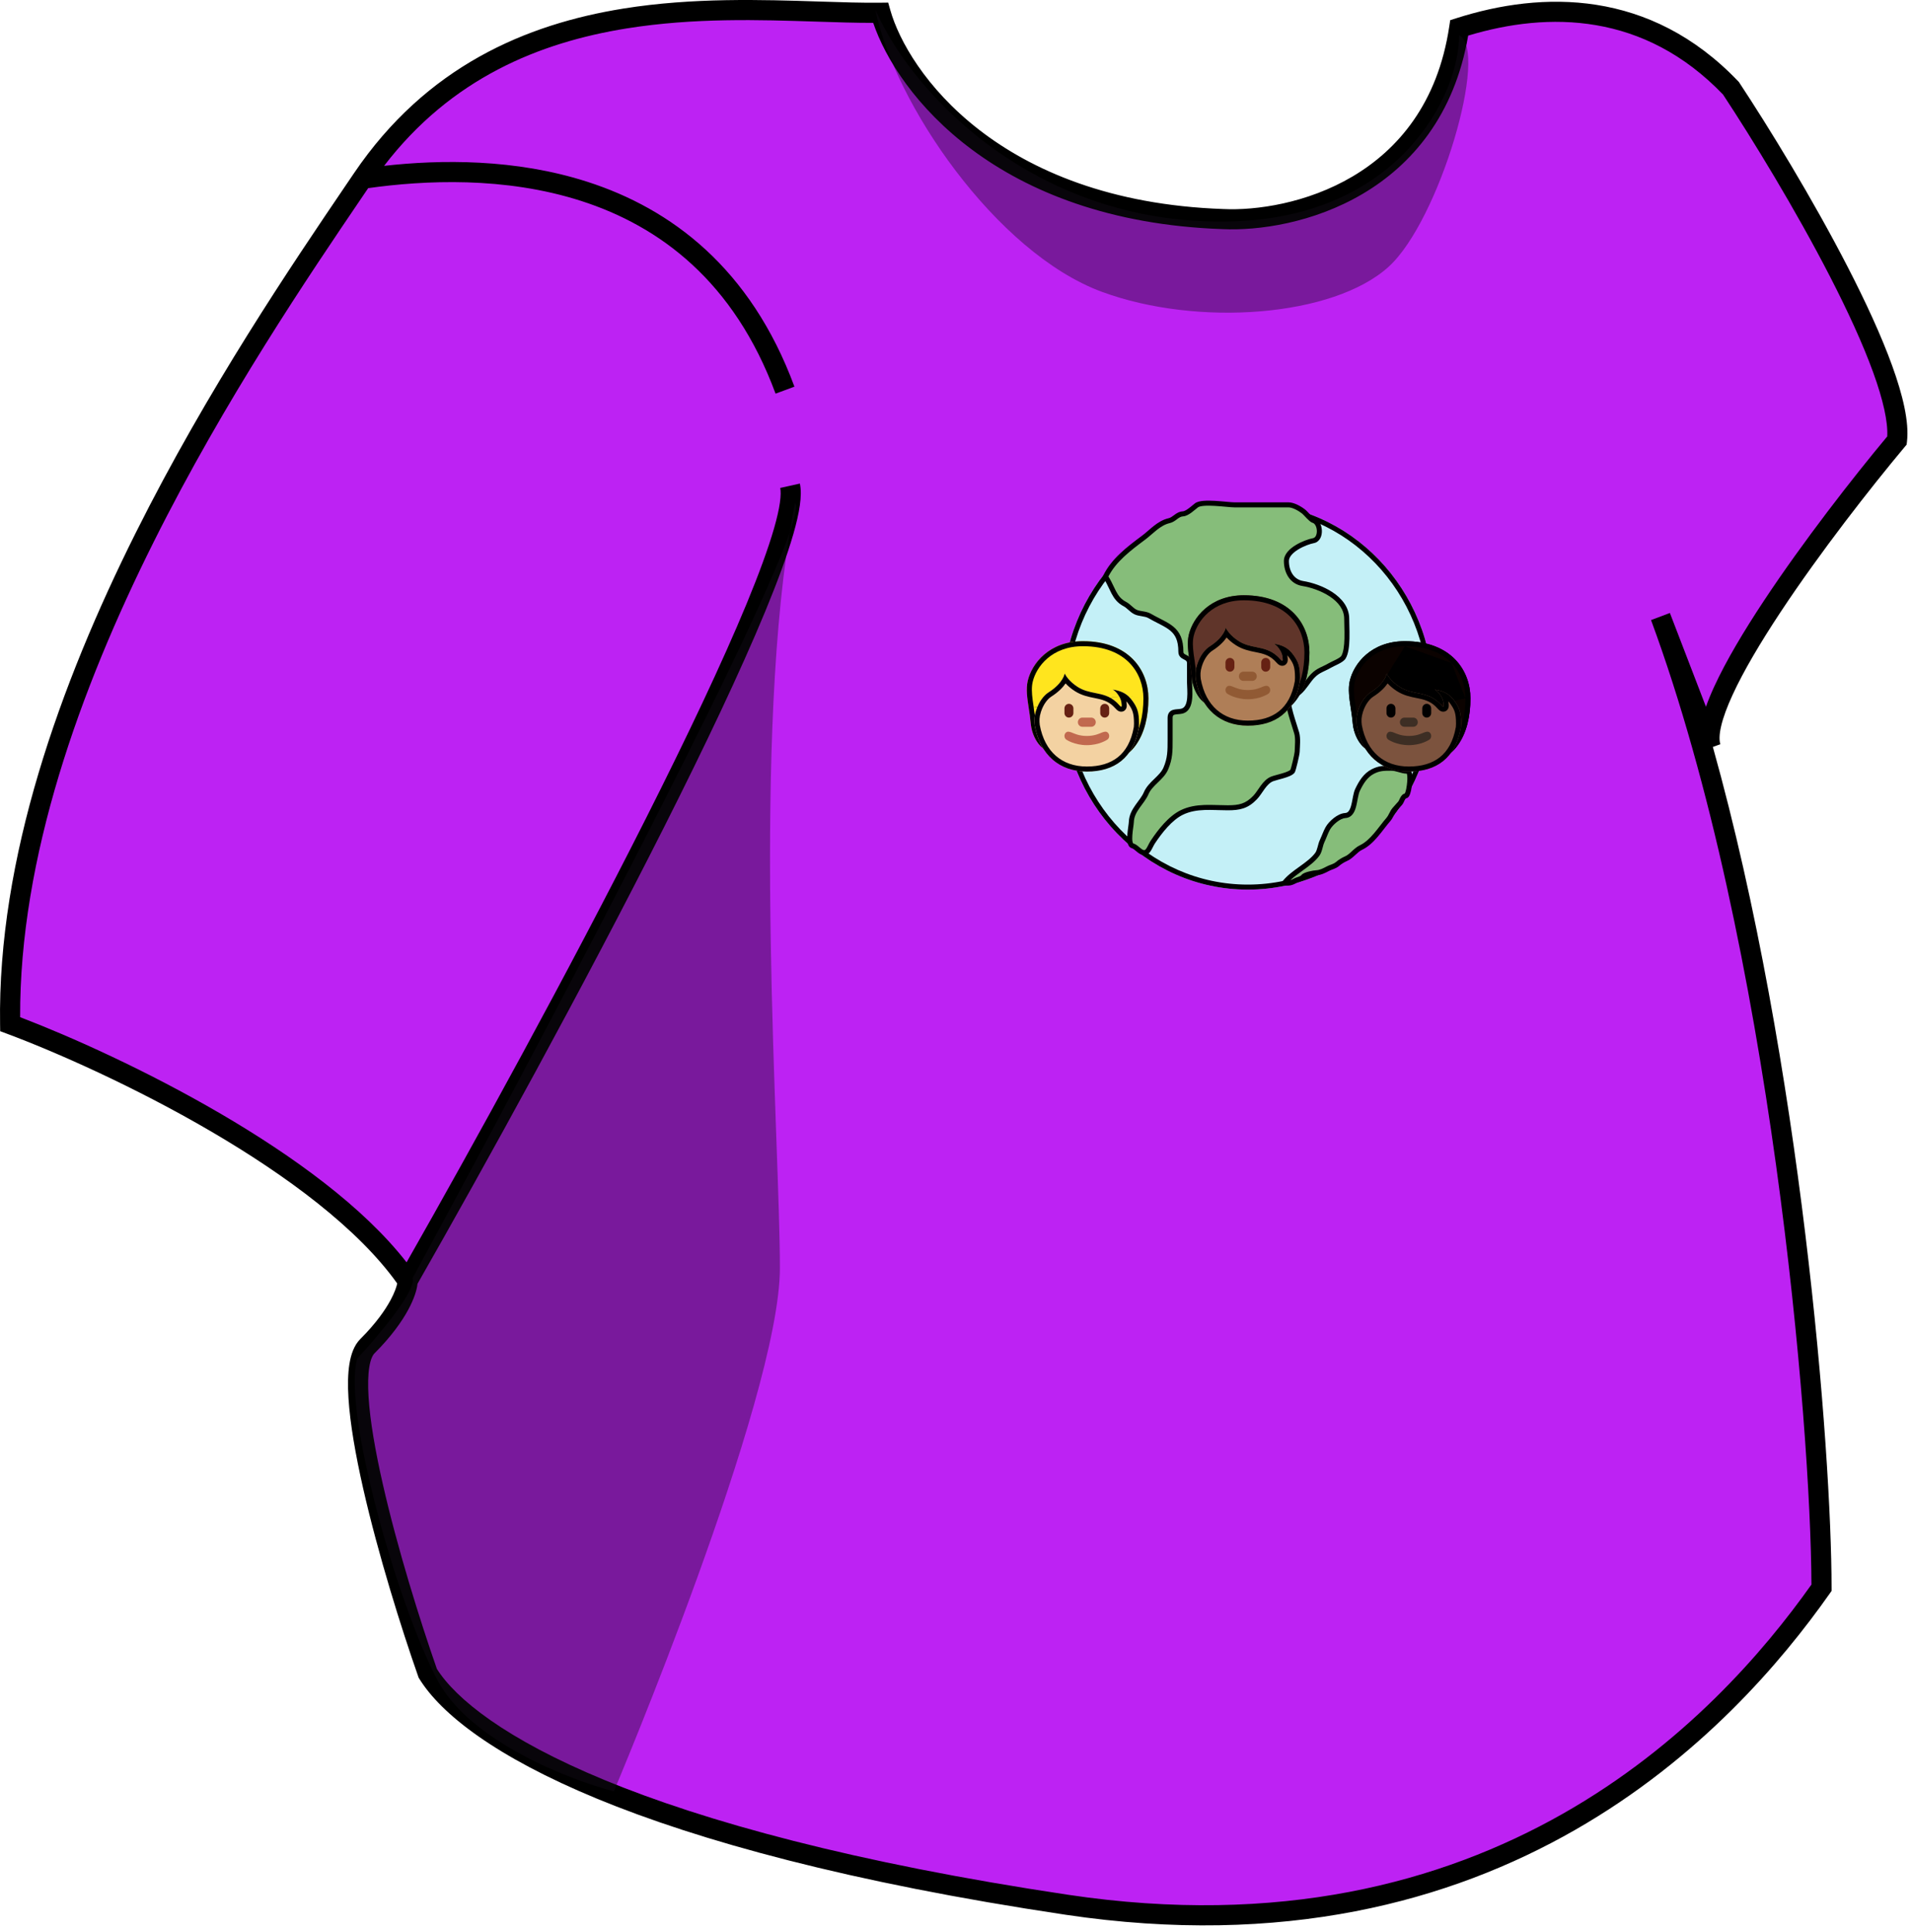 <svg width="190" height="192" viewBox="0 0 190 192" fill="none" xmlns="http://www.w3.org/2000/svg">
<path d="M87.507 1.268C74.507 1.435 50 -2.887 36.007 17.768C25.507 33.268 0.507 69.268 1.007 101.768C10.841 105.435 32.507 115.668 40.507 127.268C40.507 128.102 39.707 130.568 36.507 133.768C33.307 136.968 39.174 156.768 42.507 166.268C46.507 172.768 63.207 182.868 106.007 189.268C148.807 195.668 171.507 171.268 181.007 157.768C181.007 142.268 177.055 93.924 165.007 61.268L170.007 74.268C168.407 69.468 181.674 51.935 188.507 43.768C189.307 36.968 177.841 17.602 172.007 8.768C163.607 -0.032 153.341 0.102 145.007 2.768C142.607 18.768 128.341 22.102 121.507 21.768C98.707 20.968 89.341 7.768 87.507 1.268Z" fill="#BD22F3"/>
<path fill-rule="evenodd" clip-rule="evenodd" d="M81.424 0.152C83.66 0.225 85.708 0.291 87.495 0.268L88.262 0.259L88.47 0.997C90.183 7.071 99.169 19.984 121.542 20.769L121.556 20.77L121.556 20.77C124.814 20.928 129.888 20.207 134.411 17.533C138.893 14.882 142.866 10.3 144.018 2.62L144.111 2.005L144.703 1.816C153.251 -0.919 163.973 -1.097 172.731 8.078L172.793 8.143L172.842 8.217C175.773 12.655 180.118 19.737 183.634 26.573C185.392 29.99 186.953 33.367 188.027 36.333C189.084 39.252 189.73 41.932 189.501 43.885L189.466 44.181L189.274 44.41C185.873 48.475 180.873 54.869 176.929 60.833C174.955 63.817 173.265 66.665 172.171 69.044C171.623 70.235 171.238 71.278 171.036 72.142C170.829 73.029 170.843 73.612 170.956 73.952L170.211 74.22C179.001 105.629 182.007 144.206 182.007 157.768V158.085L181.825 158.344C172.221 171.992 149.195 196.738 105.859 190.257C84.409 187.05 69.449 182.908 59.326 178.73C49.245 174.57 43.825 170.318 41.656 166.793L41.599 166.701L41.564 166.6C39.889 161.827 37.577 154.464 36.082 147.877C35.336 144.588 34.785 141.456 34.628 138.922C34.55 137.657 34.567 136.503 34.722 135.535C34.874 134.594 35.179 133.683 35.8 133.061C37.34 131.522 38.278 130.183 38.826 129.159C39.231 128.402 39.406 127.851 39.472 127.533C35.553 122.033 28.423 116.778 20.941 112.407C13.35 107.972 5.528 104.521 0.658 102.705L0.018 102.467L0.008 101.784C-0.246 85.296 5.962 67.999 13.488 52.946C20.643 38.635 29.042 26.255 34.361 18.414C34.643 17.999 34.916 17.597 35.179 17.208C42.374 6.587 52.285 2.4 61.971 0.848C68.854 -0.255 75.744 -0.032 81.424 0.152ZM41.49 127.564C41.421 128.204 41.135 129.083 40.589 130.103C39.937 131.321 38.875 132.815 37.215 134.476C37.036 134.654 36.824 135.062 36.697 135.853C36.574 136.617 36.55 137.609 36.624 138.799C36.771 141.174 37.295 144.186 38.033 147.435C39.494 153.876 41.759 161.103 43.414 165.833C45.288 168.799 50.219 172.808 60.089 176.882C70.016 180.979 84.806 185.087 106.155 188.279C148.148 194.559 170.506 170.852 180.007 157.452C179.954 141.677 175.979 93.895 164.069 61.614L165.941 60.909L165.946 60.922L169.524 70.226C169.751 69.584 170.031 68.908 170.354 68.208C171.51 65.694 173.264 62.749 175.261 59.729C179.181 53.802 184.113 47.479 187.539 43.368C187.621 41.914 187.131 39.731 186.147 37.014C185.113 34.16 183.594 30.867 181.856 27.488C178.4 20.771 174.124 13.795 171.223 9.395C163.384 1.234 153.877 1.13 145.896 3.539C144.528 11.492 140.264 16.395 135.429 19.254C130.514 22.161 125.041 22.941 121.466 22.767C99.039 21.978 89.181 9.374 86.773 2.273C85.037 2.275 83.148 2.214 81.141 2.148C75.517 1.965 68.969 1.752 62.288 2.822C53.568 4.219 44.826 7.796 38.168 16.48C43.752 15.855 51.186 15.751 58.376 18.067C66.661 20.735 74.579 26.607 78.945 38.422L77.069 39.115C72.936 27.93 65.521 22.469 57.763 19.97C50.154 17.52 42.175 17.911 36.587 18.695C36.404 18.966 36.216 19.243 36.025 19.525C30.704 27.368 22.371 39.652 15.277 53.841C7.909 68.577 1.932 85.263 2.001 101.074C6.989 102.979 14.573 106.371 21.949 110.68C29.078 114.844 36.126 119.93 40.402 125.435C47.04 113.772 56.492 96.584 64.214 81.268C68.227 73.309 71.764 65.873 74.196 59.987C75.412 57.041 76.343 54.505 76.92 52.497C77.208 51.493 77.402 50.639 77.501 49.945C77.602 49.233 77.593 48.762 77.531 48.485L79.484 48.051C79.622 48.675 79.595 49.426 79.481 50.227C79.364 51.044 79.145 51.993 78.842 53.049C78.236 55.16 77.273 57.775 76.044 60.75C73.584 66.705 70.021 74.194 66 82.169C58.003 98.031 48.161 115.883 41.49 127.564Z" fill="black"/>
<path d="M78.477 52.917C78.638 51.916 78.813 50.942 79 49.999C79.253 50.252 79.05 51.274 78.477 52.917C74.744 75.975 77.5 113.54 77.5 125.999C77.5 138.999 61 177.999 61 177.999C56.5 176.832 46.7 172.999 43.5 166.999C39.5 159.499 34 139.999 35.5 134.999C37.667 132.666 41.4 128.199 41 126.999C52.794 105.304 74.51 64.274 78.477 52.917Z" fill="#160E1B" fill-opacity="0.4"/>
<path d="M142.429 69.199C142.429 79.803 134.178 88.399 124 88.399C113.822 88.399 105.572 79.803 105.572 69.199C105.572 58.595 113.822 49.999 124 49.999C134.178 49.999 142.429 58.595 142.429 69.199Z" fill="#C4F0F7"/>
<path fill-rule="evenodd" clip-rule="evenodd" d="M124 87.899C133.883 87.899 141.929 79.546 141.929 69.199C141.929 58.852 133.883 50.499 124 50.499C114.118 50.499 106.072 58.852 106.072 69.199C106.072 79.546 114.118 87.899 124 87.899ZM124 88.399C134.178 88.399 142.429 79.803 142.429 69.199C142.429 58.595 134.178 49.999 124 49.999C113.822 49.999 105.572 58.595 105.572 69.199C105.572 79.803 113.822 88.399 124 88.399Z" fill="black"/>
<path d="M109.857 57.302C110.589 58.382 110.658 59.441 111.783 60.027C112.179 60.233 112.443 60.63 112.853 60.82C113.278 61.016 113.815 60.955 114.244 61.204C115.999 62.219 117.347 62.382 117.347 64.771C117.347 65.414 118.203 65.189 118.203 65.886V67.731C118.203 68.537 118.5 70.419 117.43 70.667C116.915 70.786 116.277 70.598 116.277 71.348V73.355C116.277 74.555 116.296 75.318 115.849 76.365C115.444 77.314 114.321 77.83 113.899 78.817C113.504 79.744 112.468 80.485 112.425 81.654C112.407 82.156 112.002 83.883 112.544 84.045C112.936 84.161 113.205 84.622 113.602 84.714C114.097 84.828 114.244 84.144 114.565 83.661C115.273 82.596 116.303 81.278 117.454 80.725C118.888 80.036 120.452 80.267 122.008 80.267C123.169 80.267 123.895 80.109 124.718 79.251C125.255 78.692 125.647 77.69 126.43 77.393C126.891 77.219 128.124 76.998 128.428 76.65C128.534 76.528 128.897 74.928 128.903 74.693C128.919 74.144 129.011 73.36 128.856 72.835C128.562 71.838 128.213 70.929 128.036 69.911C127.89 69.075 128.595 69.228 129.106 68.784C129.623 68.335 129.974 67.656 130.449 67.162C131.001 66.586 131.538 66.492 132.161 66.121C132.496 65.922 133.31 65.628 133.504 65.304C133.996 64.485 133.825 62.476 133.825 61.489C133.825 59.403 131.143 58.252 129.462 57.983C128.392 57.812 127.833 56.84 127.833 55.741C127.833 54.653 129.743 53.869 130.52 53.722C131.354 53.564 131.255 51.934 130.52 51.715C130.248 51.634 129.775 51.012 129.534 50.824C129.157 50.529 128.516 50.167 128.047 50.167H122.685C121.962 50.167 119.479 49.758 118.893 50.217C118.578 50.463 117.974 51.035 117.561 51.059C116.961 51.094 116.735 51.609 116.17 51.74C115.147 51.977 114.403 52.857 113.662 53.412C112.261 54.463 110.656 55.637 109.857 57.302Z" fill="#86BD7A"/>
<path fill-rule="evenodd" clip-rule="evenodd" d="M121.893 49.861C122.242 49.893 122.519 49.917 122.685 49.917H128.047C128.337 49.917 128.655 50.026 128.933 50.159C129.216 50.295 129.486 50.469 129.687 50.627C129.764 50.686 129.85 50.773 129.932 50.858C129.976 50.904 130.014 50.945 130.053 50.986C130.098 51.034 130.143 51.082 130.195 51.136C130.285 51.229 130.37 51.313 130.446 51.377C130.529 51.446 130.576 51.471 130.592 51.476C130.859 51.555 131.048 51.757 131.168 51.981C131.288 52.206 131.351 52.474 131.358 52.735C131.365 52.994 131.317 53.266 131.195 53.492C131.07 53.722 130.863 53.911 130.567 53.968C130.208 54.036 129.564 54.257 129.015 54.592C128.742 54.759 128.503 54.947 128.336 55.147C128.169 55.347 128.083 55.546 128.083 55.741C128.083 56.768 128.596 57.591 129.502 57.736C130.37 57.875 131.496 58.241 132.412 58.846C133.325 59.45 134.075 60.325 134.075 61.489C134.075 61.657 134.081 61.869 134.087 62.104C134.098 62.517 134.111 63.004 134.099 63.466C134.089 63.836 134.064 64.207 134.008 64.542C133.953 64.873 133.865 65.188 133.719 65.432C133.643 65.559 133.521 65.662 133.403 65.745C133.28 65.831 133.139 65.91 133 65.982C132.884 66.041 132.765 66.098 132.656 66.15C132.635 66.16 132.614 66.17 132.593 66.18C132.465 66.242 132.361 66.293 132.289 66.336C132.071 66.465 131.853 66.568 131.655 66.661C131.561 66.705 131.473 66.747 131.391 66.788C131.125 66.922 130.88 67.074 130.629 67.335C130.435 67.537 130.262 67.773 130.077 68.026C130.05 68.063 130.022 68.1 129.995 68.138C129.783 68.426 129.551 68.728 129.269 68.973C129.115 69.107 128.95 69.193 128.805 69.258C128.746 69.285 128.694 69.306 128.648 69.326C128.571 69.358 128.508 69.385 128.444 69.42C128.356 69.468 128.316 69.509 128.294 69.554C128.272 69.601 128.251 69.689 128.282 69.868C128.406 70.578 128.612 71.225 128.829 71.907C128.918 72.185 129.008 72.468 129.096 72.764C129.184 73.065 129.199 73.424 129.194 73.759C129.191 73.929 129.182 74.099 129.174 74.258C129.173 74.28 129.172 74.302 129.17 74.324C129.163 74.459 129.157 74.585 129.153 74.7C129.151 74.784 129.122 74.951 129.086 75.129C129.049 75.317 128.999 75.546 128.946 75.771C128.893 75.995 128.837 76.219 128.786 76.395C128.761 76.482 128.737 76.562 128.714 76.625C128.702 76.656 128.69 76.687 128.678 76.715C128.668 76.736 128.648 76.778 128.616 76.814C128.502 76.945 128.324 77.042 128.152 77.118C127.973 77.196 127.764 77.265 127.559 77.326C127.395 77.375 127.228 77.421 127.074 77.462C127.035 77.473 126.997 77.483 126.96 77.493C126.773 77.545 126.621 77.588 126.519 77.627C126.199 77.748 125.942 78.021 125.683 78.372C125.601 78.484 125.523 78.597 125.445 78.711C125.4 78.776 125.354 78.843 125.307 78.91C125.181 79.09 125.047 79.27 124.899 79.424C124.465 79.876 124.045 80.155 123.571 80.317C123.101 80.477 122.597 80.517 122.008 80.517C121.691 80.517 121.373 80.507 121.06 80.498C120.984 80.496 120.909 80.493 120.835 80.491C120.448 80.48 120.068 80.473 119.695 80.487C118.948 80.515 118.237 80.626 117.563 80.95C116.479 81.471 115.482 82.733 114.773 83.799C114.702 83.906 114.639 84.028 114.571 84.159C114.566 84.169 114.561 84.179 114.556 84.189C114.496 84.307 114.431 84.434 114.359 84.546C114.282 84.666 114.184 84.792 114.049 84.877C113.904 84.968 113.734 85.001 113.546 84.957C113.282 84.896 113.073 84.718 112.916 84.585L112.909 84.579C112.731 84.427 112.608 84.325 112.473 84.284C112.194 84.201 112.091 83.933 112.049 83.722C112.004 83.496 112.007 83.223 112.025 82.96C112.044 82.693 112.08 82.418 112.112 82.183L112.119 82.135C112.149 81.915 112.172 81.747 112.175 81.645C112.2 80.986 112.505 80.458 112.826 80.001C112.906 79.886 112.989 79.774 113.07 79.665L113.073 79.66C113.153 79.552 113.231 79.448 113.304 79.343C113.454 79.13 113.581 78.927 113.669 78.719C113.902 78.174 114.324 77.766 114.701 77.402L114.707 77.397C115.099 77.018 115.44 76.686 115.619 76.267C116.028 75.308 116.028 74.611 116.027 73.481C116.027 73.44 116.027 73.398 116.027 73.355V71.348C116.027 71.127 116.074 70.939 116.186 70.791C116.298 70.643 116.451 70.57 116.594 70.53C116.732 70.492 116.883 70.48 117.01 70.469L117.015 70.469C117.151 70.458 117.267 70.448 117.374 70.424C117.56 70.38 117.688 70.27 117.783 70.097C117.882 69.916 117.941 69.67 117.969 69.384C117.997 69.1 117.994 68.795 117.983 68.504C117.979 68.406 117.975 68.306 117.97 68.21C117.961 68.032 117.953 67.865 117.953 67.731V65.886C117.953 65.771 117.921 65.716 117.886 65.678C117.84 65.628 117.772 65.588 117.66 65.53C117.653 65.527 117.647 65.523 117.64 65.52C117.544 65.47 117.41 65.401 117.304 65.295C117.177 65.168 117.097 64.998 117.097 64.771C117.097 64.197 117.016 63.773 116.879 63.445C116.742 63.12 116.545 62.875 116.293 62.664C116.037 62.449 115.724 62.269 115.353 62.075C115.254 62.023 115.15 61.97 115.043 61.915C114.756 61.768 114.443 61.607 114.119 61.42C113.948 61.321 113.749 61.279 113.506 61.239C113.485 61.235 113.464 61.232 113.442 61.228C113.227 61.193 112.975 61.152 112.748 61.047C112.505 60.934 112.311 60.762 112.146 60.616L112.134 60.604C111.966 60.455 111.828 60.332 111.668 60.249C111.043 59.923 110.713 59.463 110.451 58.966C110.361 58.794 110.281 58.625 110.201 58.456C110.044 58.123 109.887 57.791 109.65 57.442C109.6 57.368 109.593 57.274 109.632 57.194C110.437 55.517 112.022 54.329 113.382 53.309C113.426 53.277 113.469 53.245 113.512 53.212C113.689 53.079 113.868 52.926 114.059 52.761C114.071 52.75 114.084 52.739 114.097 52.728C114.274 52.575 114.461 52.413 114.656 52.26C115.073 51.932 115.55 51.627 116.114 51.497C116.318 51.449 116.465 51.34 116.656 51.198C116.672 51.187 116.688 51.175 116.704 51.163C116.912 51.009 117.169 50.831 117.547 50.809C117.6 50.806 117.68 50.783 117.786 50.729C117.889 50.677 118.001 50.604 118.116 50.519C118.267 50.409 118.401 50.298 118.524 50.195C118.599 50.133 118.67 50.073 118.739 50.02C118.85 49.933 118.99 49.878 119.132 49.841C119.276 49.803 119.439 49.78 119.611 49.766C119.955 49.739 120.356 49.748 120.752 49.77C121.127 49.792 121.506 49.826 121.835 49.856C121.854 49.858 121.874 49.86 121.893 49.861ZM118.453 65.886V67.731C118.453 67.854 118.46 68 118.468 68.167C118.473 68.265 118.478 68.372 118.483 68.486C118.494 68.782 118.498 69.115 118.467 69.433C118.435 69.749 118.368 70.071 118.222 70.337C118.071 70.612 117.836 70.83 117.487 70.911C117.344 70.944 117.195 70.956 117.071 70.966L117.053 70.968C116.916 70.979 116.812 70.989 116.727 71.012C116.647 71.034 116.608 71.062 116.584 71.093C116.56 71.125 116.527 71.195 116.527 71.348V73.355C116.527 73.406 116.527 73.456 116.527 73.505C116.528 74.619 116.529 75.409 116.079 76.463C115.859 76.98 115.45 77.374 115.081 77.731L115.054 77.757C114.664 78.134 114.317 78.476 114.129 78.916C114.02 79.171 113.87 79.408 113.713 79.631C113.636 79.74 113.556 79.849 113.477 79.955L113.472 79.962C113.391 80.072 113.311 80.179 113.235 80.288C112.928 80.726 112.694 81.153 112.675 81.663C112.67 81.792 112.644 81.985 112.616 82.189C112.613 82.21 112.61 82.23 112.607 82.251C112.575 82.486 112.541 82.746 112.524 82.995C112.506 83.246 112.508 83.466 112.539 83.625C112.555 83.704 112.575 83.754 112.593 83.781C112.601 83.794 112.607 83.8 112.61 83.802C112.611 83.803 112.612 83.804 112.613 83.804C112.614 83.805 112.615 83.805 112.615 83.805C112.858 83.877 113.056 84.046 113.207 84.175C113.216 84.183 113.225 84.191 113.233 84.198C113.408 84.347 113.529 84.44 113.659 84.47C113.718 84.484 113.751 84.474 113.783 84.454C113.825 84.427 113.876 84.374 113.938 84.276C113.996 84.186 114.05 84.08 114.114 83.956L114.126 83.931C114.193 83.802 114.268 83.656 114.357 83.522C115.065 82.458 116.127 81.086 117.346 80.5C118.106 80.134 118.893 80.017 119.676 79.987C120.067 79.973 120.46 79.981 120.849 79.992C120.925 79.994 121.002 79.996 121.078 79.998C121.39 80.007 121.699 80.017 122.008 80.017C122.58 80.017 123.019 79.977 123.409 79.844C123.794 79.713 124.148 79.484 124.538 79.078C124.658 78.953 124.775 78.798 124.898 78.623C124.939 78.564 124.982 78.502 125.025 78.438C125.108 78.319 125.194 78.194 125.28 78.076C125.548 77.712 125.878 77.335 126.342 77.159C126.47 77.111 126.645 77.061 126.828 77.011C126.867 77.001 126.906 76.99 126.946 76.979C127.099 76.938 127.259 76.894 127.416 76.847C127.615 76.788 127.8 76.726 127.952 76.659C128.095 76.597 128.183 76.541 128.227 76.499C128.231 76.489 128.236 76.475 128.243 76.456C128.261 76.407 128.282 76.34 128.306 76.257C128.353 76.091 128.408 75.877 128.46 75.656C128.511 75.436 128.56 75.213 128.596 75.032C128.634 74.84 128.653 74.719 128.654 74.686C128.657 74.564 128.664 74.431 128.671 74.296C128.672 74.275 128.674 74.253 128.675 74.231C128.683 74.073 128.691 73.911 128.694 73.751C128.699 73.425 128.682 73.13 128.616 72.906C128.535 72.632 128.449 72.362 128.363 72.091C128.141 71.397 127.919 70.7 127.789 69.954C127.747 69.715 127.76 69.51 127.844 69.336C127.93 69.16 128.07 69.055 128.204 68.981C128.288 68.935 128.392 68.891 128.486 68.851C128.526 68.834 128.565 68.817 128.6 68.802C128.726 68.745 128.841 68.683 128.942 68.596C129.177 68.391 129.38 68.129 129.592 67.842C129.618 67.806 129.645 67.769 129.672 67.733C129.855 67.483 130.049 67.217 130.269 66.989C130.571 66.674 130.869 66.491 131.166 66.341C131.273 66.287 131.374 66.24 131.473 66.194C131.658 66.107 131.835 66.024 132.033 65.906C132.128 65.85 132.252 65.789 132.377 65.729C132.399 65.719 132.421 65.709 132.443 65.698C132.551 65.646 132.662 65.593 132.771 65.537C132.902 65.47 133.021 65.402 133.116 65.335C133.216 65.266 133.269 65.211 133.29 65.175C133.389 65.01 133.464 64.766 133.515 64.46C133.566 64.157 133.59 63.811 133.599 63.453C133.611 62.997 133.599 62.549 133.588 62.15C133.582 61.908 133.575 61.685 133.575 61.489C133.575 60.566 132.984 59.824 132.136 59.263C131.291 58.705 130.235 58.36 129.423 58.23C128.187 58.032 127.583 56.913 127.583 55.741C127.583 55.392 127.737 55.084 127.952 54.827C128.167 54.57 128.454 54.349 128.755 54.165C129.355 53.799 130.055 53.556 130.474 53.476C130.594 53.454 130.687 53.38 130.755 53.254C130.826 53.123 130.864 52.943 130.859 52.748C130.853 52.554 130.806 52.364 130.727 52.217C130.648 52.069 130.549 51.985 130.449 51.955C130.328 51.919 130.215 51.836 130.124 51.76C130.028 51.678 129.928 51.58 129.835 51.483C129.788 51.435 129.734 51.376 129.682 51.322C129.641 51.278 129.602 51.237 129.571 51.204C129.488 51.117 129.424 51.055 129.38 51.02C129.204 50.883 128.965 50.729 128.717 50.61C128.463 50.489 128.226 50.417 128.047 50.417H122.685C122.491 50.417 122.186 50.39 121.848 50.359C121.829 50.358 121.81 50.356 121.791 50.354C121.461 50.324 121.09 50.291 120.724 50.27C120.335 50.247 119.961 50.24 119.651 50.265C119.497 50.277 119.364 50.297 119.258 50.325C119.148 50.353 119.082 50.386 119.047 50.414C119.001 50.449 118.941 50.499 118.871 50.557C118.737 50.668 118.569 50.807 118.411 50.923C118.285 51.015 118.149 51.105 118.012 51.175C117.879 51.242 117.728 51.3 117.576 51.309C117.354 51.321 117.198 51.419 117.001 51.564C116.984 51.577 116.966 51.591 116.948 51.605C116.767 51.74 116.539 51.911 116.227 51.984C115.767 52.09 115.36 52.343 114.964 52.653C114.779 52.799 114.601 52.953 114.422 53.108C114.41 53.118 114.398 53.129 114.386 53.139C114.197 53.303 114.005 53.467 113.812 53.612C113.781 53.635 113.751 53.658 113.72 53.681C112.368 54.694 110.914 55.785 110.145 57.285C110.362 57.626 110.527 57.974 110.675 58.287C110.751 58.447 110.822 58.597 110.894 58.733C111.13 59.182 111.398 59.544 111.899 59.805C112.116 59.919 112.297 60.08 112.451 60.218C112.461 60.226 112.47 60.234 112.479 60.243C112.648 60.394 112.791 60.515 112.958 60.593C113.121 60.668 113.305 60.699 113.535 60.737C113.552 60.74 113.57 60.743 113.589 60.746C113.828 60.786 114.111 60.838 114.369 60.987C114.681 61.168 114.977 61.319 115.26 61.464C115.37 61.521 115.479 61.576 115.585 61.632C115.961 61.829 116.314 62.029 116.614 62.281C116.919 62.536 117.168 62.843 117.34 63.252C117.51 63.658 117.597 64.151 117.597 64.771C117.597 64.866 117.625 64.909 117.658 64.942C117.705 64.989 117.773 65.025 117.891 65.087L117.894 65.088C117.996 65.141 118.14 65.216 118.253 65.339C118.379 65.474 118.453 65.653 118.453 65.886Z" fill="black"/>
<path d="M127.643 87.729C128.486 86.644 130.083 85.989 130.898 84.897C131.157 84.55 131.193 83.974 131.379 83.585C131.576 83.175 131.723 82.709 131.943 82.317C132.248 81.772 133.051 81.072 133.678 81.037C134.682 80.982 134.536 79.249 134.901 78.49C135.268 77.725 135.688 77.045 136.406 76.671C137.044 76.338 137.51 76.334 138.24 76.334C138.835 76.334 139.269 76.627 139.839 76.627C140.284 76.627 140.046 78.158 139.985 78.441C139.955 78.583 139.856 79.047 139.698 79.078C139.373 79.141 139.31 79.624 139.134 79.818C138.938 80.034 138.764 80.221 138.569 80.449C138.334 80.726 138.209 81.15 137.984 81.408C137.173 82.338 136.387 83.677 135.235 84.222C134.687 84.482 134.301 85.099 133.751 85.328C133.491 85.436 133.135 85.656 132.926 85.839C132.622 86.106 132.281 86.143 131.933 86.329C131.62 86.497 131.203 86.707 130.835 86.721C130.562 86.732 129.677 86.897 129.519 87.113C129.35 87.343 128.935 87.387 128.693 87.527C128.146 87.843 127.857 87.729 127.643 87.729Z" fill="#86BD7A"/>
<path fill-rule="evenodd" clip-rule="evenodd" d="M138.24 76.584C137.513 76.584 137.101 76.591 136.521 76.893C135.881 77.227 135.49 77.84 135.126 78.598C135.051 78.756 134.996 78.978 134.943 79.249C134.928 79.32 134.914 79.396 134.9 79.473C134.862 79.674 134.822 79.889 134.772 80.089C134.702 80.365 134.606 80.649 134.443 80.871C134.273 81.103 134.029 81.269 133.692 81.287C133.453 81.3 133.145 81.447 132.844 81.683C132.547 81.914 132.294 82.201 132.161 82.439C132.06 82.621 131.972 82.823 131.884 83.04C131.869 83.076 131.854 83.112 131.839 83.15C131.766 83.329 131.689 83.517 131.604 83.694C131.538 83.831 131.494 83.996 131.443 84.19C131.431 84.233 131.42 84.277 131.407 84.323C131.343 84.557 131.26 84.831 131.098 85.047C130.664 85.629 130.027 86.088 129.427 86.519L129.42 86.524C128.986 86.836 128.571 87.134 128.226 87.462C128.321 87.435 128.433 87.388 128.568 87.311C128.648 87.264 128.736 87.229 128.815 87.201C128.852 87.187 128.889 87.174 128.925 87.162L128.935 87.159C128.974 87.145 129.011 87.132 129.047 87.119C129.202 87.062 129.282 87.014 129.317 86.965C129.401 86.851 129.544 86.779 129.656 86.732C129.781 86.679 129.928 86.634 130.073 86.598C130.358 86.526 130.666 86.478 130.826 86.471C131.126 86.46 131.493 86.281 131.815 86.109C131.962 86.03 132.114 85.973 132.244 85.924C132.283 85.909 132.32 85.895 132.354 85.882C132.511 85.82 132.641 85.757 132.761 85.651C132.991 85.449 133.371 85.215 133.655 85.097C133.883 85.002 134.085 84.823 134.324 84.603C134.334 84.593 134.345 84.584 134.355 84.574C134.574 84.372 134.827 84.139 135.128 83.996C135.655 83.747 136.112 83.308 136.547 82.797C136.756 82.552 136.956 82.294 137.155 82.037L137.177 82.01C137.382 81.746 137.587 81.482 137.796 81.243C137.884 81.142 137.958 81.001 138.05 80.821L138.056 80.811C138.14 80.646 138.242 80.448 138.379 80.287C138.537 80.102 138.683 79.942 138.833 79.776C138.871 79.735 138.91 79.693 138.948 79.65C138.967 79.63 138.991 79.591 139.026 79.52C139.035 79.5 139.048 79.473 139.061 79.444C139.085 79.392 139.113 79.332 139.138 79.284C139.213 79.137 139.345 78.918 139.598 78.845C139.614 78.818 139.634 78.775 139.654 78.718C139.685 78.628 139.71 78.528 139.727 78.453C139.732 78.428 139.737 78.406 139.741 78.388C139.741 78.388 139.741 78.388 139.741 78.388C139.769 78.258 139.841 77.82 139.852 77.421C139.857 77.218 139.846 77.047 139.817 76.935C139.81 76.91 139.803 76.891 139.797 76.877C139.497 76.87 139.232 76.794 138.998 76.726L138.98 76.721C138.723 76.647 138.498 76.584 138.24 76.584ZM140.23 78.493C140.262 78.34 140.34 77.871 140.352 77.435C140.358 77.22 140.349 76.99 140.3 76.807C140.276 76.716 140.236 76.615 140.166 76.532C140.09 76.442 139.978 76.377 139.839 76.377C139.595 76.377 139.377 76.315 139.118 76.24L139.115 76.24C138.864 76.167 138.576 76.084 138.24 76.084C137.508 76.084 136.987 76.086 136.29 76.449C135.496 76.863 135.046 77.61 134.676 78.381C134.569 78.603 134.505 78.883 134.452 79.152C134.436 79.234 134.421 79.316 134.405 79.397C134.369 79.592 134.333 79.783 134.287 79.967C134.222 80.226 134.144 80.433 134.04 80.575C133.944 80.707 133.83 80.779 133.664 80.788C133.275 80.809 132.868 81.029 132.536 81.288C132.199 81.552 131.897 81.887 131.725 82.195C131.607 82.405 131.51 82.632 131.421 82.85C131.405 82.889 131.389 82.927 131.374 82.966C131.301 83.145 131.231 83.315 131.154 83.477C131.065 83.661 131.007 83.883 130.955 84.078C130.945 84.117 130.935 84.155 130.925 84.191C130.86 84.429 130.796 84.617 130.698 84.748C130.318 85.257 129.749 85.672 129.135 86.113C129.122 86.122 129.109 86.131 129.096 86.141C128.509 86.563 127.884 87.012 127.446 87.576C127.387 87.651 127.376 87.754 127.418 87.839C127.46 87.925 127.547 87.979 127.643 87.979C127.671 87.979 127.699 87.982 127.741 87.986C127.758 87.988 127.777 87.989 127.799 87.991C127.87 87.998 127.958 88.003 128.06 87.996C128.269 87.983 128.515 87.919 128.818 87.743C128.859 87.72 128.913 87.697 128.986 87.671C129.018 87.659 129.052 87.647 129.088 87.635L129.097 87.632C129.136 87.618 129.178 87.604 129.22 87.588C129.375 87.531 129.587 87.442 129.72 87.261C129.719 87.263 129.72 87.262 129.722 87.26C129.732 87.253 129.766 87.228 129.85 87.193C129.943 87.153 130.064 87.116 130.195 87.082C130.46 87.015 130.732 86.975 130.845 86.971C131.28 86.954 131.747 86.713 132.051 86.55C132.166 86.488 132.275 86.447 132.398 86.4C132.442 86.384 132.489 86.366 132.538 86.347C132.714 86.277 132.907 86.189 133.091 86.027C133.278 85.862 133.611 85.657 133.847 85.558C134.17 85.424 134.435 85.18 134.663 84.97L134.669 84.965C134.908 84.745 135.111 84.558 135.342 84.448C135.967 84.153 136.479 83.648 136.928 83.121C137.144 82.867 137.35 82.602 137.548 82.347L137.572 82.316C137.778 82.051 137.975 81.798 138.172 81.572C138.305 81.42 138.404 81.227 138.487 81.064L138.495 81.05C138.587 80.871 138.664 80.724 138.759 80.612C138.912 80.433 139.051 80.281 139.201 80.116C139.239 80.073 139.278 80.03 139.319 79.986C139.388 79.909 139.438 79.815 139.475 79.739C139.495 79.698 139.51 79.665 139.525 79.634C139.543 79.594 139.56 79.557 139.582 79.513C139.659 79.364 139.709 79.33 139.746 79.323C139.801 79.312 139.847 79.29 139.885 79.262C139.949 79.217 139.991 79.159 140.016 79.12C140.063 79.046 140.099 78.96 140.126 78.883C140.161 78.783 140.188 78.677 140.207 78.596C140.217 78.555 140.224 78.52 140.229 78.496C140.229 78.496 140.229 78.495 140.229 78.495L140.23 78.493ZM139.587 78.862C139.587 78.862 139.587 78.862 139.587 78.862ZM139.584 78.865C139.584 78.865 139.583 78.865 139.583 78.865C139.583 78.865 139.585 78.864 139.587 78.862M139.587 78.862C139.585 78.864 139.584 78.865 139.584 78.865ZM139.584 78.865C139.583 78.865 139.583 78.865 139.583 78.865Z" fill="black"/>
<g clip-path="url(#clip0)">
<g filter="url(#filter0_d)">
<path d="M107.608 63.369C104.229 63.369 102.532 65.621 102.136 67.287C101.846 68.507 102.286 69.93 102.42 71.488C102.539 72.87 103.323 74.031 104.128 74.266C105.285 75.764 106.515 75.7 108.58 75.7C112.612 75.7 114.123 72.606 114.123 69.049C114.123 66.329 112.255 63.369 107.608 63.369Z" fill="#FFE51E"/>
</g>
<g filter="url(#filter1_d)">
<path fill-rule="evenodd" clip-rule="evenodd" d="M111.883 68.788L102.722 69.94C102.775 70.553 103.171 72.616 103.439 73.04C103.714 73.475 104.025 73.715 104.268 73.786L104.424 73.832L104.524 73.96C105.036 74.624 105.536 74.915 106.13 75.059C106.723 75.201 107.411 75.201 108.356 75.2C108.429 75.2 108.504 75.2 108.58 75.2C110.45 75.2 111.679 74.492 112.459 73.415C113.256 72.313 113.623 70.768 113.623 69.049M102.622 67.403C102.974 65.927 104.495 63.869 107.608 63.869C109.82 63.869 111.311 64.57 112.249 65.537C113.194 66.511 113.623 67.8 113.623 69.049M102.622 67.403C102.499 67.921 102.526 68.507 102.615 69.197C102.644 69.428 102.683 69.679 102.722 69.94C103 70 111.177 68.877 111.883 68.788M102.136 67.287C102.532 65.621 104.229 63.369 107.608 63.369C112.255 63.369 114.123 66.329 114.123 69.049C114.123 72.606 112.612 75.7 108.58 75.7C108.497 75.7 108.415 75.7 108.335 75.7C106.416 75.703 105.238 75.704 104.128 74.266C103.323 74.031 102.539 72.87 102.42 71.488C102.377 70.992 102.304 70.51 102.232 70.044C102.08 69.045 101.938 68.119 102.136 67.287Z" fill="black"/>
</g>
<g filter="url(#filter2_d)">
<path d="M112.56 69.339C112.169 68.784 111.67 68.338 110.575 68.18C110.985 68.373 111.379 69.04 111.43 69.409C111.482 69.779 111.533 70.077 111.208 69.708C109.905 68.231 108.487 68.812 107.082 67.91C106.1 67.279 105.801 66.582 105.801 66.582C105.801 66.582 105.681 67.513 104.192 68.462C103.761 68.737 103.246 69.349 102.96 70.253C102.755 70.903 102.778 71.305 102.828 71.763C103.354 74.678 105.283 76.324 108 76.324C110.714 76.324 112.641 75.007 113.168 71.957C113.178 71.825 113.188 71.694 113.188 71.56C113.188 70.419 113.004 69.972 112.56 69.339Z" fill="#F3D2A2"/>
</g>
<g filter="url(#filter3_d)">
<path fill-rule="evenodd" clip-rule="evenodd" d="M112.56 69.339C112.312 68.987 112.019 68.678 111.558 68.459C111.294 68.334 110.974 68.238 110.575 68.18C110.816 68.293 111.051 68.57 111.215 68.855C111.269 68.949 111.316 69.044 111.352 69.135C111.386 69.222 111.412 69.304 111.425 69.377C111.427 69.388 111.429 69.399 111.43 69.409C111.432 69.421 111.434 69.433 111.435 69.445C111.438 69.464 111.441 69.483 111.443 69.501C111.443 69.501 111.443 69.501 111.443 69.501C111.488 69.824 111.505 70.046 111.208 69.708C111.158 69.652 111.109 69.599 111.059 69.548C111.033 69.522 111.007 69.497 110.981 69.472C110.961 69.453 110.941 69.434 110.921 69.416C110.248 68.806 109.547 68.665 108.835 68.521C108.255 68.404 107.667 68.286 107.082 67.91C106.651 67.633 106.352 67.344 106.152 67.107C105.895 66.802 105.801 66.582 105.801 66.582C105.801 66.582 105.772 66.81 105.561 67.156C105.346 67.509 104.944 67.983 104.192 68.462C103.761 68.737 103.246 69.349 102.96 70.253C102.755 70.903 102.778 71.305 102.828 71.763C103.354 74.678 105.283 76.324 108 76.324C110.714 76.324 112.641 75.007 113.168 71.957L113.169 71.94C113.179 71.814 113.188 71.688 113.188 71.56C113.188 70.419 113.004 69.972 112.56 69.339ZM111.926 69.343C112.005 69.43 112.078 69.524 112.151 69.627C112.359 69.923 112.483 70.143 112.562 70.404C112.643 70.671 112.688 71.013 112.688 71.56C112.688 71.665 112.681 71.77 112.671 71.895C112.421 73.316 111.858 74.28 111.092 74.894C110.317 75.514 109.278 75.824 108 75.824C106.746 75.824 105.706 75.446 104.921 74.76C104.138 74.076 103.572 73.051 103.324 71.691C103.279 71.28 103.263 70.955 103.437 70.404C103.693 69.593 104.144 69.085 104.461 68.883C105.179 68.426 105.621 67.96 105.891 67.566C106.113 67.807 106.413 68.075 106.812 68.331C107.483 68.762 108.176 68.9 108.758 69.016C108.868 69.038 108.975 69.059 109.076 69.082C109.721 69.223 110.282 69.414 110.833 70.039M111.926 69.343C111.927 69.353 111.929 69.364 111.93 69.374C111.941 69.452 111.954 69.54 111.961 69.617C111.967 69.682 111.981 69.833 111.941 69.973C111.92 70.047 111.854 70.223 111.658 70.32C111.454 70.422 111.266 70.363 111.181 70.325C111.032 70.257 110.911 70.127 110.833 70.039M110.968 69.76C110.968 69.764 110.968 69.763 110.968 69.76C110.968 69.76 110.968 69.76 110.968 69.76Z" fill="black"/>
</g>
<path d="M110.092 72.808C109.92 72.631 109.679 72.72 109.468 72.803C109.257 72.887 108.778 73.13 108 73.13C107.222 73.13 106.743 72.887 106.532 72.803C106.321 72.72 106.08 72.631 105.908 72.808C105.867 72.85 105.834 72.9 105.811 72.956C105.789 73.011 105.778 73.071 105.778 73.13C105.778 73.19 105.789 73.25 105.811 73.305C105.834 73.36 105.867 73.411 105.908 73.453C105.967 73.514 106.768 74.043 108 74.043C109.231 74.043 110.033 73.514 110.092 73.453C110.133 73.411 110.166 73.36 110.188 73.305C110.211 73.25 110.222 73.19 110.222 73.13C110.222 73.071 110.211 73.011 110.188 72.956C110.166 72.9 110.133 72.85 110.092 72.808ZM108.444 72.218H107.555C107.438 72.218 107.325 72.17 107.241 72.084C107.158 71.999 107.111 71.883 107.111 71.762C107.111 71.641 107.158 71.525 107.241 71.439C107.325 71.354 107.438 71.306 107.555 71.306H108.444C108.562 71.306 108.675 71.354 108.759 71.439C108.842 71.525 108.889 71.641 108.889 71.762C108.889 71.883 108.842 71.999 108.759 72.084C108.675 72.17 108.562 72.218 108.444 72.218Z" fill="#C1694F"/>
<path d="M106.222 71.305C106.104 71.305 105.991 71.257 105.908 71.172C105.825 71.086 105.778 70.97 105.778 70.849V70.393C105.778 70.272 105.825 70.156 105.908 70.07C105.991 69.985 106.104 69.937 106.222 69.937C106.34 69.937 106.453 69.985 106.537 70.07C106.62 70.156 106.667 70.272 106.667 70.393V70.849C106.667 70.97 106.62 71.086 106.537 71.172C106.453 71.257 106.34 71.305 106.222 71.305ZM109.778 71.305C109.66 71.305 109.547 71.257 109.464 71.172C109.38 71.086 109.333 70.97 109.333 70.849V70.393C109.333 70.272 109.38 70.156 109.464 70.07C109.547 69.985 109.66 69.937 109.778 69.937C109.896 69.937 110.009 69.985 110.092 70.07C110.175 70.156 110.222 70.272 110.222 70.393V70.849C110.222 70.97 110.175 71.086 110.092 71.172C110.009 71.257 109.896 71.305 109.778 71.305Z" fill="#662113"/>
</g>
<g clip-path="url(#clip1)">
<g filter="url(#filter4_d)">
<path d="M123.608 58.807C120.229 58.807 118.532 61.059 118.136 62.725C117.846 63.944 118.286 65.368 118.42 66.926C118.539 68.308 119.323 69.469 120.128 69.704C121.285 71.202 122.515 71.138 124.58 71.138C128.612 71.138 130.123 68.044 130.123 64.486C130.123 61.767 128.255 58.807 123.608 58.807Z" fill="#60352A"/>
</g>
<g filter="url(#filter5_d)">
<path fill-rule="evenodd" clip-rule="evenodd" d="M128.249 60.975L118.722 65.378C118.775 65.99 119.171 68.054 119.439 68.478C119.714 68.912 120.025 69.153 120.268 69.224L120.424 69.269L120.524 69.398C121.036 70.062 121.536 70.353 122.13 70.496C122.723 70.639 123.411 70.639 124.356 70.638C124.429 70.638 124.504 70.638 124.58 70.638C126.45 70.638 127.679 69.93 128.459 68.853C129.256 67.751 129.623 66.206 129.623 64.487M123.608 59.307C120.495 59.307 118.974 61.365 118.622 62.841C118.499 63.358 118.526 63.944 118.615 64.635C118.644 64.866 118.683 65.117 118.722 65.378C119.707 64.923 122.953 63.423 128.249 60.975M118.622 62.841L118.136 62.725ZM123.608 59.307C125.82 59.307 127.311 60.008 128.249 60.975ZM128.249 60.975C129.194 61.949 129.623 63.238 129.623 64.487ZM118.136 62.725C118.532 61.059 120.229 58.807 123.608 58.807C128.255 58.807 130.123 61.767 130.123 64.486C130.123 68.044 128.612 71.138 124.58 71.138C124.497 71.138 124.415 71.138 124.335 71.138C122.416 71.14 121.238 71.142 120.128 69.704C119.323 69.469 118.539 68.308 118.42 66.926C118.377 66.43 118.304 65.948 118.232 65.482C118.08 64.483 117.938 63.556 118.136 62.725Z" fill="black"/>
</g>
<g filter="url(#filter6_d)">
<path d="M128.56 64.777C128.169 64.222 127.67 63.776 126.575 63.618C126.985 63.811 127.379 64.478 127.43 64.847C127.482 65.216 127.533 65.515 127.208 65.146C125.905 63.668 124.487 64.25 123.082 63.348C122.1 62.717 121.801 62.02 121.801 62.02C121.801 62.02 121.681 62.95 120.192 63.899C119.761 64.174 119.246 64.787 118.96 65.691C118.755 66.341 118.778 66.743 118.828 67.201C119.354 70.116 121.283 71.762 124 71.762C126.714 71.762 128.641 70.445 129.168 67.394C129.178 67.263 129.188 67.132 129.188 66.998C129.188 65.857 129.004 65.409 128.56 64.777Z" fill="#AF7E57"/>
</g>
<g filter="url(#filter7_d)">
<path fill-rule="evenodd" clip-rule="evenodd" d="M128.56 64.777C128.312 64.424 128.019 64.116 127.558 63.897C127.294 63.771 126.974 63.675 126.575 63.618C126.816 63.731 127.051 64.008 127.215 64.293C127.269 64.387 127.316 64.482 127.352 64.573C127.386 64.66 127.412 64.742 127.425 64.815C127.427 64.826 127.429 64.837 127.43 64.847C127.432 64.859 127.434 64.871 127.435 64.883C127.438 64.902 127.441 64.921 127.443 64.939C127.443 64.939 127.443 64.939 127.443 64.939C127.488 65.262 127.505 65.484 127.208 65.146C127.158 65.09 127.109 65.036 127.059 64.986C127.033 64.96 127.007 64.935 126.981 64.91C126.961 64.891 126.941 64.872 126.921 64.854C126.248 64.243 125.547 64.102 124.835 63.959C124.255 63.842 123.667 63.724 123.082 63.348C122.651 63.071 122.352 62.782 122.152 62.544C121.895 62.24 121.801 62.02 121.801 62.02C121.801 62.02 121.772 62.248 121.561 62.594C121.346 62.947 120.944 63.421 120.192 63.899C119.761 64.174 119.246 64.787 118.96 65.691C118.755 66.341 118.778 66.743 118.828 67.201C119.354 70.116 121.283 71.762 124 71.762C126.714 71.762 128.641 70.445 129.168 67.394L129.169 67.378C129.179 67.252 129.188 67.126 129.188 66.998C129.188 65.857 129.004 65.409 128.56 64.777ZM127.926 64.781C128.005 64.867 128.078 64.962 128.151 65.065L128.56 64.777L128.151 65.065C128.359 65.361 128.483 65.581 128.562 65.842C128.643 66.109 128.688 66.451 128.688 66.998C128.688 67.103 128.681 67.208 128.671 67.333C128.421 68.754 127.858 69.718 127.092 70.332C126.317 70.952 125.278 71.262 124 71.262C122.746 71.262 121.706 70.884 120.921 70.198C120.138 69.513 119.572 68.489 119.324 67.129C119.279 66.718 119.263 66.393 119.437 65.842L119.437 65.841C119.693 65.031 120.144 64.523 120.461 64.321M127.926 64.781C127.927 64.791 127.929 64.802 127.93 64.812C127.941 64.89 127.954 64.978 127.961 65.055L127.961 65.055C127.967 65.121 127.981 65.271 127.941 65.411C127.92 65.485 127.854 65.66 127.658 65.758C127.454 65.86 127.266 65.801 127.181 65.763C127.032 65.695 126.911 65.565 126.833 65.477C126.282 64.852 125.721 64.661 125.076 64.52C124.975 64.497 124.868 64.476 124.758 64.454C124.176 64.338 123.484 64.2 122.812 63.768L122.812 63.768C122.413 63.513 122.113 63.245 121.891 63.004C121.621 63.398 121.179 63.864 120.461 64.321M126.968 65.198C126.968 65.201 126.968 65.201 126.968 65.197C126.968 65.197 126.968 65.198 126.968 65.198ZM127.65 64.885C127.65 64.885 127.649 64.884 127.648 64.883C127.649 64.884 127.65 64.885 127.65 64.885Z" fill="black"/>
</g>
<path d="M126.092 68.246C125.92 68.069 125.679 68.158 125.468 68.241C125.257 68.325 124.778 68.568 124 68.568C123.222 68.568 122.743 68.325 122.532 68.241C122.321 68.158 122.08 68.069 121.908 68.246C121.867 68.288 121.834 68.338 121.811 68.394C121.789 68.449 121.778 68.508 121.778 68.568C121.778 68.628 121.789 68.688 121.811 68.743C121.834 68.798 121.867 68.848 121.908 68.891C121.967 68.951 122.768 69.481 124 69.481C125.231 69.481 126.033 68.951 126.092 68.891C126.133 68.848 126.166 68.798 126.188 68.743C126.211 68.688 126.222 68.628 126.222 68.568C126.222 68.508 126.211 68.449 126.188 68.394C126.166 68.338 126.133 68.288 126.092 68.246ZM124.444 67.656H123.555C123.438 67.656 123.325 67.608 123.241 67.522C123.158 67.437 123.111 67.321 123.111 67.2C123.111 67.079 123.158 66.963 123.241 66.877C123.325 66.791 123.438 66.743 123.555 66.743H124.444C124.562 66.743 124.675 66.791 124.759 66.877C124.842 66.963 124.889 67.079 124.889 67.2C124.889 67.321 124.842 67.437 124.759 67.522C124.675 67.608 124.562 67.656 124.444 67.656Z" fill="#915A34"/>
<path d="M122.222 66.743C122.104 66.743 121.991 66.695 121.908 66.61C121.825 66.524 121.778 66.408 121.778 66.287V65.831C121.778 65.71 121.825 65.594 121.908 65.508C121.991 65.423 122.104 65.375 122.222 65.375C122.34 65.375 122.453 65.423 122.537 65.508C122.62 65.594 122.667 65.71 122.667 65.831V66.287C122.667 66.408 122.62 66.524 122.537 66.61C122.453 66.695 122.34 66.743 122.222 66.743ZM125.778 66.743C125.66 66.743 125.547 66.695 125.464 66.61C125.38 66.524 125.333 66.408 125.333 66.287V65.831C125.333 65.71 125.38 65.594 125.464 65.508C125.547 65.423 125.66 65.375 125.778 65.375C125.896 65.375 126.009 65.423 126.092 65.508C126.175 65.594 126.222 65.71 126.222 65.831V66.287C126.222 66.408 126.175 66.524 126.092 66.61C126.009 66.695 125.896 66.743 125.778 66.743Z" fill="#662113"/>
</g>
<g clip-path="url(#clip2)">
<g filter="url(#filter8_d)">
<path d="M139.608 63.369C136.229 63.369 134.532 65.621 134.136 67.287C133.846 68.507 134.286 69.93 134.42 71.488C134.539 72.87 135.324 74.031 136.128 74.266C137.285 75.764 138.515 75.7 140.58 75.7C144.612 75.7 146.123 72.606 146.123 69.049C146.123 66.329 144.255 63.369 139.608 63.369Z" fill="#0B0200"/>
</g>
<g filter="url(#filter9_d)">
<path fill-rule="evenodd" clip-rule="evenodd" d="M134.918 71.445L134.918 71.445C134.971 72.058 135.171 72.616 135.439 73.04C135.714 73.475 136.026 73.715 136.268 73.786L136.424 73.832L136.524 73.96C137.036 74.624 137.537 74.915 138.131 75.059C138.723 75.201 139.411 75.201 140.356 75.2C140.429 75.2 140.504 75.2 140.58 75.2C142.45 75.2 143.679 74.492 144.459 73.415C145.256 72.313 145.623 70.768 145.623 69.049M139.608 63.869C136.495 63.869 134.974 65.927 134.622 67.403C134.499 67.921 134.526 68.507 134.615 69.197C134.645 69.428 134.683 69.679 134.723 69.94C134.796 70.419 134.874 70.937 134.918 71.445M134.622 67.403L134.136 67.287ZM139.608 63.869C141.82 63.869 143.311 64.57 144.249 65.537ZM144.249 65.537C145.194 66.511 145.623 67.8 145.623 69.049ZM134.136 67.287C134.532 65.621 136.229 63.369 139.608 63.369C144.255 63.369 146.123 66.329 146.123 69.049C146.123 72.606 144.612 75.7 140.58 75.7C140.497 75.7 140.415 75.7 140.335 75.7C138.416 75.703 137.238 75.704 136.128 74.266C135.324 74.031 134.539 72.87 134.42 71.488C134.377 70.992 134.304 70.51 134.232 70.044C134.08 69.045 133.938 68.119 134.136 67.287Z" fill="black"/>
</g>
<g filter="url(#filter10_d)">
<path d="M144.56 69.339C144.169 68.784 143.67 68.338 142.575 68.18C142.985 68.373 143.379 69.04 143.43 69.409C143.482 69.779 143.533 70.077 143.208 69.708C141.905 68.231 140.487 68.812 139.082 67.91C138.1 67.279 137.801 66.582 137.801 66.582C137.801 66.582 137.681 67.513 136.192 68.462C135.761 68.737 135.246 69.349 134.96 70.253C134.755 70.903 134.778 71.305 134.828 71.763C135.354 74.678 137.283 76.324 140 76.324C142.714 76.324 144.641 75.007 145.168 71.957C145.178 71.825 145.188 71.694 145.188 71.56C145.188 70.419 145.004 69.972 144.56 69.339Z" fill="#7C533E"/>
</g>
<g filter="url(#filter11_d)">
<path fill-rule="evenodd" clip-rule="evenodd" d="M144.56 69.339C144.312 68.987 144.019 68.678 143.558 68.459C143.294 68.334 142.974 68.238 142.575 68.18C142.816 68.293 143.051 68.57 143.215 68.855C143.269 68.949 143.316 69.044 143.352 69.135C143.386 69.222 143.412 69.304 143.425 69.377C143.427 69.388 143.429 69.399 143.43 69.409C143.432 69.421 143.434 69.433 143.435 69.445C143.438 69.464 143.441 69.483 143.443 69.501C143.443 69.501 143.443 69.501 143.443 69.501C143.488 69.824 143.505 70.046 143.208 69.708C143.158 69.652 143.109 69.599 143.059 69.548C143.033 69.522 143.007 69.497 142.981 69.472C142.961 69.453 142.941 69.434 142.921 69.416C142.248 68.806 141.547 68.665 140.835 68.521C140.255 68.404 139.667 68.286 139.082 67.91C138.651 67.633 138.352 67.344 138.152 67.107C137.895 66.802 137.801 66.582 137.801 66.582C137.801 66.582 137.772 66.81 137.561 67.156C137.346 67.509 136.944 67.983 136.192 68.462C135.761 68.737 135.246 69.349 134.96 70.253C134.755 70.903 134.778 71.305 134.828 71.763C135.354 74.678 137.283 76.324 140 76.324C142.714 76.324 144.641 75.007 145.168 71.957L145.169 71.94C145.179 71.814 145.188 71.688 145.188 71.56C145.188 70.419 145.004 69.972 144.56 69.339ZM143.926 69.343C144.005 69.43 144.078 69.524 144.151 69.627L144.56 69.339L144.151 69.627C144.359 69.923 144.483 70.143 144.562 70.404C144.643 70.671 144.688 71.013 144.688 71.56C144.688 71.665 144.681 71.77 144.671 71.895C144.421 73.316 143.858 74.28 143.092 74.894C142.317 75.514 141.278 75.824 140 75.824C138.746 75.824 137.706 75.446 136.921 74.76C136.138 74.076 135.572 73.051 135.324 71.691C135.279 71.28 135.263 70.955 135.437 70.404L135.437 70.404C135.693 69.593 136.144 69.085 136.461 68.883C137.179 68.426 137.621 67.96 137.891 67.566C138.113 67.807 138.413 68.075 138.812 68.331L138.812 68.331C139.484 68.762 140.176 68.9 140.758 69.016C140.868 69.038 140.975 69.059 141.076 69.082C141.721 69.223 142.282 69.414 142.833 70.039M143.926 69.343C143.927 69.353 143.929 69.364 143.93 69.374C143.941 69.452 143.954 69.54 143.961 69.617L143.961 69.617C143.967 69.683 143.981 69.833 143.941 69.973C143.92 70.047 143.854 70.223 143.658 70.32C143.454 70.422 143.266 70.363 143.181 70.325C143.032 70.257 142.911 70.127 142.833 70.039M142.968 69.76C142.968 69.763 142.968 69.763 142.968 69.759C142.968 69.76 142.968 69.76 142.968 69.76ZM143.65 69.447C143.65 69.447 143.649 69.447 143.648 69.445C143.649 69.446 143.65 69.447 143.65 69.447Z" fill="black"/>
</g>
<path d="M142.092 72.808C141.92 72.631 141.679 72.72 141.468 72.803C141.257 72.887 140.778 73.13 140 73.13C139.222 73.13 138.743 72.887 138.532 72.803C138.321 72.72 138.08 72.631 137.908 72.808C137.867 72.85 137.834 72.9 137.812 72.956C137.789 73.011 137.778 73.071 137.778 73.13C137.778 73.19 137.789 73.25 137.812 73.305C137.834 73.36 137.867 73.411 137.908 73.453C137.967 73.514 138.768 74.043 140 74.043C141.232 74.043 142.033 73.514 142.092 73.453C142.133 73.411 142.166 73.36 142.188 73.305C142.211 73.25 142.222 73.19 142.222 73.13C142.222 73.071 142.211 73.011 142.188 72.956C142.166 72.9 142.133 72.85 142.092 72.808ZM140.444 72.218H139.556C139.438 72.218 139.325 72.17 139.241 72.084C139.158 71.999 139.111 71.883 139.111 71.762C139.111 71.641 139.158 71.525 139.241 71.439C139.325 71.354 139.438 71.306 139.556 71.306H140.444C140.562 71.306 140.675 71.354 140.759 71.439C140.842 71.525 140.889 71.641 140.889 71.762C140.889 71.883 140.842 71.999 140.759 72.084C140.675 72.17 140.562 72.218 140.444 72.218Z" fill="#3D2E24"/>
<path d="M138.222 71.305C138.104 71.305 137.991 71.257 137.908 71.172C137.825 71.086 137.778 70.97 137.778 70.849V70.393C137.778 70.272 137.825 70.156 137.908 70.07C137.991 69.985 138.104 69.937 138.222 69.937C138.34 69.937 138.453 69.985 138.537 70.07C138.62 70.156 138.667 70.272 138.667 70.393V70.849C138.667 70.97 138.62 71.086 138.537 71.172C138.453 71.257 138.34 71.305 138.222 71.305ZM141.778 71.305C141.66 71.305 141.547 71.257 141.464 71.172C141.38 71.086 141.333 70.97 141.333 70.849V70.393C141.333 70.272 141.38 70.156 141.464 70.07C141.547 69.985 141.66 69.937 141.778 69.937C141.896 69.937 142.009 69.985 142.092 70.07C142.175 70.156 142.222 70.272 142.222 70.393V70.849C142.222 70.97 142.175 71.086 142.092 71.172C142.009 71.257 141.896 71.305 141.778 71.305Z" fill="black"/>
</g>
<path d="M109.5 28.999C98.93 25.105 88.833 10.166 87 0.999C91 9.999 103.641 22.571 122.5 21.999C139 21.499 145 9.499 145 3.499C148 4.999 143.032 21.924 138 26.499C132.5 31.499 119 32.499 109.5 28.999Z" fill="#160E1B" fill-opacity="0.4"/>
<defs>
<filter id="filter0_d" x="101.695" y="63.369" width="12.771" height="13.018" filterUnits="userSpaceOnUse" color-interpolation-filters="sRGB">
<feFlood flood-opacity="0" result="BackgroundImageFix"/>
<feColorMatrix in="SourceAlpha" type="matrix" values="0 0 0 0 0 0 0 0 0 0 0 0 0 0 0 0 0 0 127 0"/>
<feOffset dy="0.343"/>
<feGaussianBlur stdDeviation="0.172"/>
<feColorMatrix type="matrix" values="0 0 0 0 0 0 0 0 0 0 0 0 0 0 0 0 0 0 0.15 0"/>
<feBlend mode="normal" in2="BackgroundImageFix" result="effect1_dropShadow"/>
<feBlend mode="normal" in="SourceGraphic" in2="effect1_dropShadow" result="shape"/>
</filter>
<filter id="filter1_d" x="101.695" y="63.369" width="12.771" height="13.018" filterUnits="userSpaceOnUse" color-interpolation-filters="sRGB">
<feFlood flood-opacity="0" result="BackgroundImageFix"/>
<feColorMatrix in="SourceAlpha" type="matrix" values="0 0 0 0 0 0 0 0 0 0 0 0 0 0 0 0 0 0 127 0"/>
<feOffset dy="0.343"/>
<feGaussianBlur stdDeviation="0.172"/>
<feColorMatrix type="matrix" values="0 0 0 0 0 0 0 0 0 0 0 0 0 0 0 0 0 0 0.15 0"/>
<feBlend mode="normal" in2="BackgroundImageFix" result="effect1_dropShadow"/>
<feBlend mode="normal" in="SourceGraphic" in2="effect1_dropShadow" result="shape"/>
</filter>
<filter id="filter2_d" x="102.45" y="66.582" width="11.081" height="10.429" filterUnits="userSpaceOnUse" color-interpolation-filters="sRGB">
<feFlood flood-opacity="0" result="BackgroundImageFix"/>
<feColorMatrix in="SourceAlpha" type="matrix" values="0 0 0 0 0 0 0 0 0 0 0 0 0 0 0 0 0 0 127 0"/>
<feOffset dy="0.343"/>
<feGaussianBlur stdDeviation="0.172"/>
<feColorMatrix type="matrix" values="0 0 0 0 0 0 0 0 0 0 0 0 0 0 0 0 0 0 0.15 0"/>
<feBlend mode="normal" in2="BackgroundImageFix" result="effect1_dropShadow"/>
<feBlend mode="normal" in="SourceGraphic" in2="effect1_dropShadow" result="shape"/>
</filter>
<filter id="filter3_d" x="102.45" y="66.582" width="11.081" height="10.429" filterUnits="userSpaceOnUse" color-interpolation-filters="sRGB">
<feFlood flood-opacity="0" result="BackgroundImageFix"/>
<feColorMatrix in="SourceAlpha" type="matrix" values="0 0 0 0 0 0 0 0 0 0 0 0 0 0 0 0 0 0 127 0"/>
<feOffset dy="0.343"/>
<feGaussianBlur stdDeviation="0.172"/>
<feColorMatrix type="matrix" values="0 0 0 0 0 0 0 0 0 0 0 0 0 0 0 0 0 0 0.15 0"/>
<feBlend mode="normal" in2="BackgroundImageFix" result="effect1_dropShadow"/>
<feBlend mode="normal" in="SourceGraphic" in2="effect1_dropShadow" result="shape"/>
</filter>
<filter id="filter4_d" x="117.695" y="58.807" width="12.771" height="13.018" filterUnits="userSpaceOnUse" color-interpolation-filters="sRGB">
<feFlood flood-opacity="0" result="BackgroundImageFix"/>
<feColorMatrix in="SourceAlpha" type="matrix" values="0 0 0 0 0 0 0 0 0 0 0 0 0 0 0 0 0 0 127 0"/>
<feOffset dy="0.343"/>
<feGaussianBlur stdDeviation="0.172"/>
<feColorMatrix type="matrix" values="0 0 0 0 0 0 0 0 0 0 0 0 0 0 0 0 0 0 0.15 0"/>
<feBlend mode="normal" in2="BackgroundImageFix" result="effect1_dropShadow"/>
<feBlend mode="normal" in="SourceGraphic" in2="effect1_dropShadow" result="shape"/>
</filter>
<filter id="filter5_d" x="117.695" y="58.807" width="12.771" height="13.018" filterUnits="userSpaceOnUse" color-interpolation-filters="sRGB">
<feFlood flood-opacity="0" result="BackgroundImageFix"/>
<feColorMatrix in="SourceAlpha" type="matrix" values="0 0 0 0 0 0 0 0 0 0 0 0 0 0 0 0 0 0 127 0"/>
<feOffset dy="0.343"/>
<feGaussianBlur stdDeviation="0.172"/>
<feColorMatrix type="matrix" values="0 0 0 0 0 0 0 0 0 0 0 0 0 0 0 0 0 0 0.15 0"/>
<feBlend mode="normal" in2="BackgroundImageFix" result="effect1_dropShadow"/>
<feBlend mode="normal" in="SourceGraphic" in2="effect1_dropShadow" result="shape"/>
</filter>
<filter id="filter6_d" x="118.45" y="62.02" width="11.081" height="10.429" filterUnits="userSpaceOnUse" color-interpolation-filters="sRGB">
<feFlood flood-opacity="0" result="BackgroundImageFix"/>
<feColorMatrix in="SourceAlpha" type="matrix" values="0 0 0 0 0 0 0 0 0 0 0 0 0 0 0 0 0 0 127 0"/>
<feOffset dy="0.343"/>
<feGaussianBlur stdDeviation="0.172"/>
<feColorMatrix type="matrix" values="0 0 0 0 0 0 0 0 0 0 0 0 0 0 0 0 0 0 0.15 0"/>
<feBlend mode="normal" in2="BackgroundImageFix" result="effect1_dropShadow"/>
<feBlend mode="normal" in="SourceGraphic" in2="effect1_dropShadow" result="shape"/>
</filter>
<filter id="filter7_d" x="118.45" y="62.02" width="11.081" height="10.429" filterUnits="userSpaceOnUse" color-interpolation-filters="sRGB">
<feFlood flood-opacity="0" result="BackgroundImageFix"/>
<feColorMatrix in="SourceAlpha" type="matrix" values="0 0 0 0 0 0 0 0 0 0 0 0 0 0 0 0 0 0 127 0"/>
<feOffset dy="0.343"/>
<feGaussianBlur stdDeviation="0.172"/>
<feColorMatrix type="matrix" values="0 0 0 0 0 0 0 0 0 0 0 0 0 0 0 0 0 0 0.15 0"/>
<feBlend mode="normal" in2="BackgroundImageFix" result="effect1_dropShadow"/>
<feBlend mode="normal" in="SourceGraphic" in2="effect1_dropShadow" result="shape"/>
</filter>
<filter id="filter8_d" x="133.695" y="63.369" width="12.771" height="13.018" filterUnits="userSpaceOnUse" color-interpolation-filters="sRGB">
<feFlood flood-opacity="0" result="BackgroundImageFix"/>
<feColorMatrix in="SourceAlpha" type="matrix" values="0 0 0 0 0 0 0 0 0 0 0 0 0 0 0 0 0 0 127 0"/>
<feOffset dy="0.343"/>
<feGaussianBlur stdDeviation="0.172"/>
<feColorMatrix type="matrix" values="0 0 0 0 0 0 0 0 0 0 0 0 0 0 0 0 0 0 0.15 0"/>
<feBlend mode="normal" in2="BackgroundImageFix" result="effect1_dropShadow"/>
<feBlend mode="normal" in="SourceGraphic" in2="effect1_dropShadow" result="shape"/>
</filter>
<filter id="filter9_d" x="133.695" y="63.369" width="12.771" height="13.018" filterUnits="userSpaceOnUse" color-interpolation-filters="sRGB">
<feFlood flood-opacity="0" result="BackgroundImageFix"/>
<feColorMatrix in="SourceAlpha" type="matrix" values="0 0 0 0 0 0 0 0 0 0 0 0 0 0 0 0 0 0 127 0"/>
<feOffset dy="0.343"/>
<feGaussianBlur stdDeviation="0.172"/>
<feColorMatrix type="matrix" values="0 0 0 0 0 0 0 0 0 0 0 0 0 0 0 0 0 0 0.15 0"/>
<feBlend mode="normal" in2="BackgroundImageFix" result="effect1_dropShadow"/>
<feBlend mode="normal" in="SourceGraphic" in2="effect1_dropShadow" result="shape"/>
</filter>
<filter id="filter10_d" x="134.45" y="66.582" width="11.081" height="10.429" filterUnits="userSpaceOnUse" color-interpolation-filters="sRGB">
<feFlood flood-opacity="0" result="BackgroundImageFix"/>
<feColorMatrix in="SourceAlpha" type="matrix" values="0 0 0 0 0 0 0 0 0 0 0 0 0 0 0 0 0 0 127 0"/>
<feOffset dy="0.343"/>
<feGaussianBlur stdDeviation="0.172"/>
<feColorMatrix type="matrix" values="0 0 0 0 0 0 0 0 0 0 0 0 0 0 0 0 0 0 0.15 0"/>
<feBlend mode="normal" in2="BackgroundImageFix" result="effect1_dropShadow"/>
<feBlend mode="normal" in="SourceGraphic" in2="effect1_dropShadow" result="shape"/>
</filter>
<filter id="filter11_d" x="134.45" y="66.582" width="11.081" height="10.429" filterUnits="userSpaceOnUse" color-interpolation-filters="sRGB">
<feFlood flood-opacity="0" result="BackgroundImageFix"/>
<feColorMatrix in="SourceAlpha" type="matrix" values="0 0 0 0 0 0 0 0 0 0 0 0 0 0 0 0 0 0 127 0"/>
<feOffset dy="0.343"/>
<feGaussianBlur stdDeviation="0.172"/>
<feColorMatrix type="matrix" values="0 0 0 0 0 0 0 0 0 0 0 0 0 0 0 0 0 0 0.15 0"/>
<feBlend mode="normal" in2="BackgroundImageFix" result="effect1_dropShadow"/>
<feBlend mode="normal" in="SourceGraphic" in2="effect1_dropShadow" result="shape"/>
</filter>
<clipPath id="clip0">
<rect width="16" height="16.424" fill="white" transform="translate(100 60.812)"/>
</clipPath>
<clipPath id="clip1">
<rect width="16" height="16.424" fill="white" transform="translate(116 56.25)"/>
</clipPath>
<clipPath id="clip2">
<rect width="16" height="16.424" fill="white" transform="translate(132 60.812)"/>
</clipPath>
</defs>
</svg>
